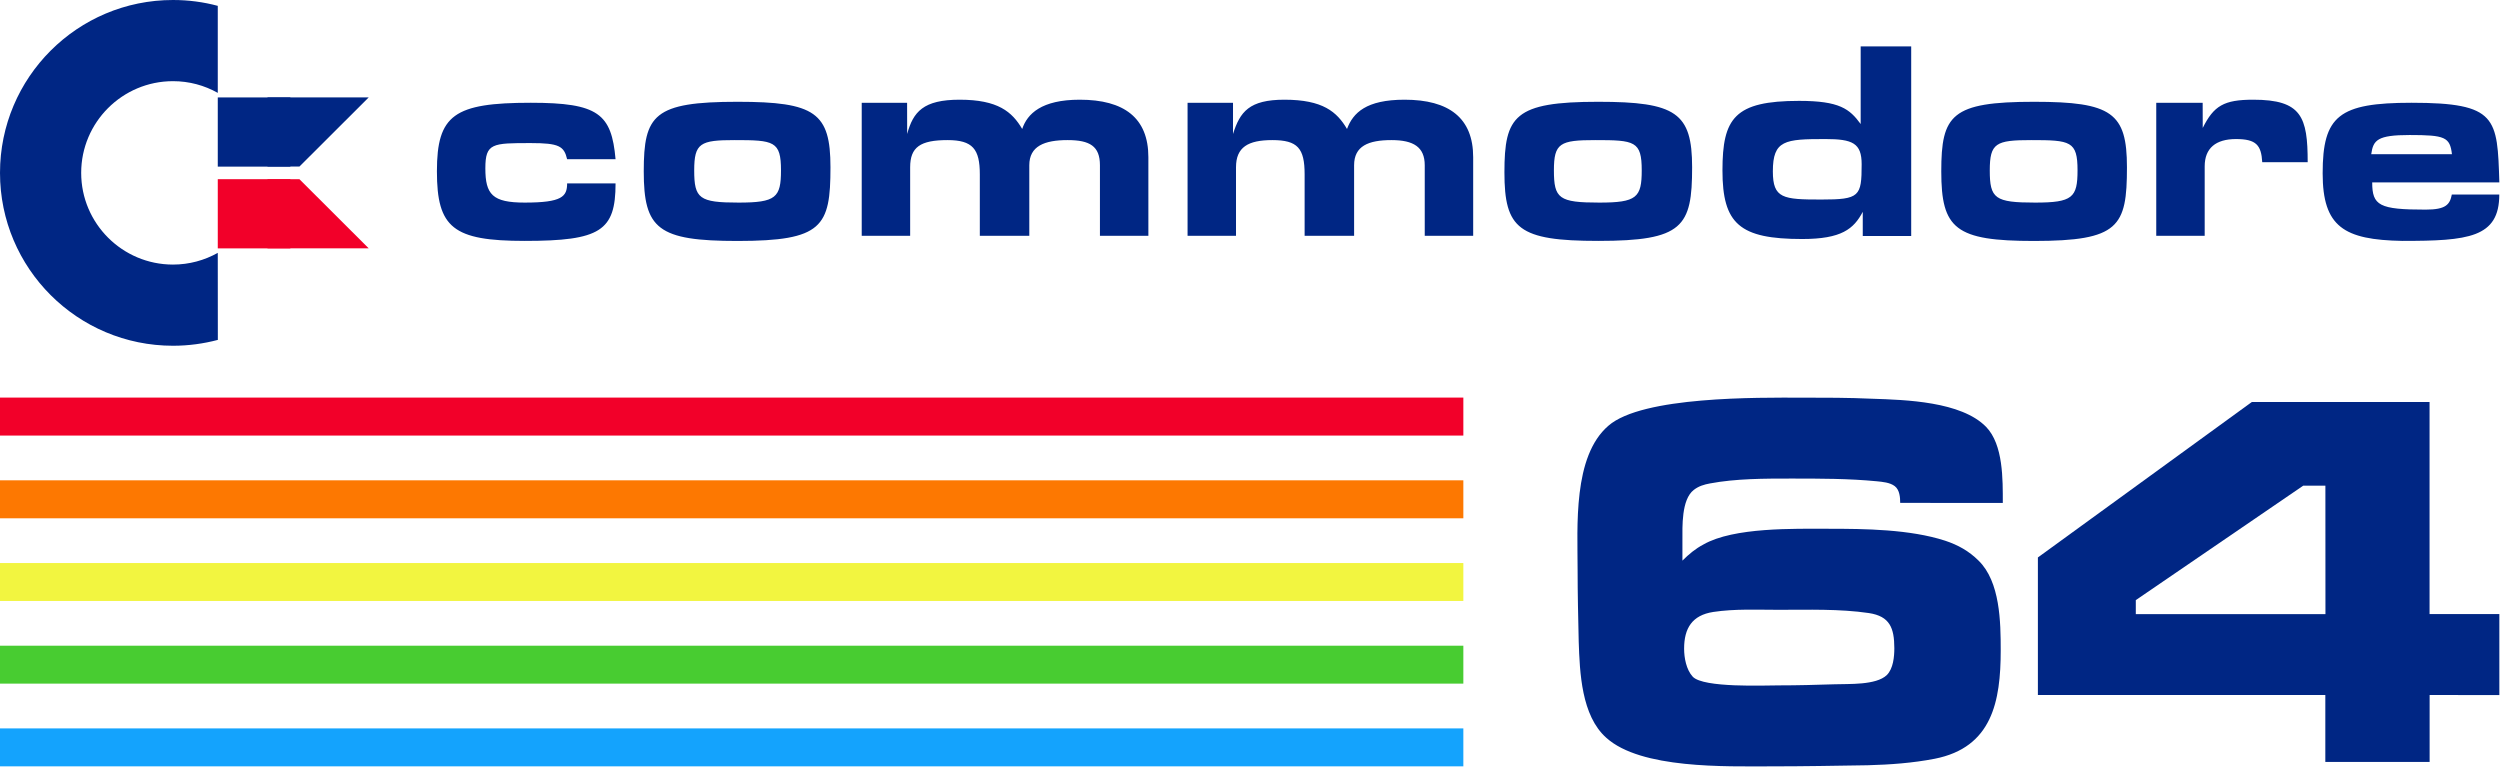 <?xml version="1.0" encoding="UTF-8" standalone="no"?>
<svg
   enable-background="new 0 0 3839 1178.4"
   height="1178"
   viewBox="0 0 3840 1178"
   width="3840"
   version="1.1"
   id="svg14"
   sodipodi:docname="c64.svg"
   inkscape:version="1.3.2 (091e20e, 2023-11-25)"
   xmlns:inkscape="http://www.inkscape.org/namespaces/inkscape"
   xmlns:sodipodi="http://sodipodi.sourceforge.net/DTD/sodipodi-0.dtd"
   xmlns="http://www.w3.org/2000/svg"
   xmlns:svg="http://www.w3.org/2000/svg">
  <defs
     id="defs14" />
  <sodipodi:namedview
     id="namedview14"
     pagecolor="#ffffff"
     bordercolor="#000000"
     borderopacity="0.25"
     inkscape:showpageshadow="2"
     inkscape:pageopacity="0.0"
     inkscape:pagecheckerboard="0"
     inkscape:deskcolor="#d1d1d1"
     inkscape:zoom="0.20022067"
     inkscape:cx="1917.8839"
     inkscape:cy="589.34973"
     inkscape:window-width="1312"
     inkscape:window-height="449"
     inkscape:window-x="0"
     inkscape:window-y="23"
     inkscape:window-maximized="0"
     inkscape:current-layer="svg14" />
  <g
     id="g15"
     transform="scale(1,0.999)">
    <g
       transform="scale(1)"
       id="g14">
      <g
         clip-rule="evenodd"
         fill-rule="evenodd"
         id="g5">
        <path
           d="m 0,611.3 h 2247.7 v 58.4 H 0 Z"
           fill="#f20029"
           id="path1" />
        <path
           d="m 0,738.5 h 2247.7 v 58.4 H 0 Z"
           fill="#fd7801"
           id="path2" />
        <path
           d="M 0,865.7 H 2247.7 V 924 H 0 Z"
           fill="#f2f540"
           id="path3" />
        <path
           d="m 0,992.8 h 2247.7 v 58.3 H 0 Z"
           fill="#48cc31"
           id="path4" />
        <path
           d="m 0,1119.9 h 2247.7 v 58.4 H 0 Z"
           fill="#14a3fd"
           id="path5" />
      </g>
      <g
         fill="#002684"
         id="g11">
        <path
           d="m 2918.7,773.2 c 0,-8.3 -0.8,-19.9 -8.3,-25.7 -7.5,-5.8 -19.1,-6.6 -27.4,-7.5 -43.2,-4.2 -88,-4.2 -132,-4.2 -40.7,0 -84.7,0 -124.5,7.5 -9.1,1.7 -17.4,4.1 -24.9,10 -19.1,14.9 -17.4,56.4 -17.4,78 v 21.6 9.1 c 10,-10 19.9,-18.3 32.4,-24.9 46.5,-26.6 139.5,-24.1 191.7,-24.1 56.4,0 125.3,0.8 179.3,18.3 19.9,6.6 36.5,15.8 51.5,30.7 33.2,32.4 34,94.6 34,137.8 0,78.9 -13.3,149.4 -101.3,166.8 -34,6.6 -68.9,9.1 -102.9,10 -49.8,0.8 -98.8,1.7 -148.6,1.7 -69.7,0 -199.9,4.2 -253.1,-44 -38.2,-34 -40.7,-100.4 -42.3,-147.8 -0.8,-36.5 -1.7,-73.9 -1.7,-110.4 0,-66.4 -7.5,-174.3 47.3,-221.5 52.3,-45.7 230.7,-43.2 296.2,-43.2 36.5,0 73,0 109.6,1.7 50.6,1.7 136.1,4.1 174.3,43.2 26.6,27.4 25.7,81.3 25.7,117 z m -48.1,169.4 c -44.8,-6.6 -93,-5 -138.6,-5 -33.2,0 -67.2,-1.7 -100.4,3.3 -32.4,5 -44.8,24.9 -44.8,56.4 0,14.1 3.3,32.4 13.3,43.2 16.6,17.4 110.4,13.3 132,13.3 29.1,0 57.3,-0.8 86.3,-1.7 20.8,-0.8 63.1,1.7 79.7,-14.1 10,-10 11.6,-28.2 11.6,-41.5 -0.1,-30.8 -6.8,-49 -39.1,-53.9 z"
           id="path6" />
        <path
           d="m 3731.9,1068.6 v 102.9 H 3571.7 V 1068.6 H 3130.2 V 857.1 l 328.6,-239 h 273 V 944.2 H 3839 v 124.5 z M 3571.8,746.7 h -34 l -257.2,176 v 21.6 h 291.3 z"
           id="path7" />
        <path
           d="M 3383.3,158.1 H 3312 v 204.5 h 74.4 V 255.7 c 0,-27.9 17.1,-41.9 48.1,-41.9 31,0 38.8,9.3 40.3,35.6 h 69.8 c 0,-69.7 -9.3,-96.1 -83.7,-96.1 -45,0 -60.5,9.3 -77.5,43.4 z m 342.5,164.2 c -71.3,0 -82.1,-6.2 -82.1,-41.9 H 3839 c -3.1,-99.2 -3.1,-122.4 -134.9,-122.4 -111.6,0 -136.5,20.1 -136.5,108.5 0,82.2 32.6,102.3 122.5,103.9 100.8,0 148.8,-4.7 148.8,-71.3 H 3766 c -3,15.5 -9.2,23.2 -40.2,23.2 z m -83.6,-85.2 c 3.1,-21.7 9.3,-29.5 58.9,-29.5 54.3,0 62,3.1 65.1,29.5 z m -2771.1,7.7 h 74.4 C 939.3,175 919.1,158 815.3,158 c -117.8,0 -144.2,18.6 -144.2,105.4 0,86.8 24.8,107 134.9,107 116.3,0 139.5,-15.5 139.5,-88.4 h -74.4 c 0,20.2 -7.7,29.5 -65.1,29.5 -49.6,0 -60.5,-12.4 -60.5,-52.7 0,-38.8 10.8,-38.8 69.8,-38.8 43.4,0 51.1,4.7 55.8,24.8 z m 1728,12.4 c 0,-83.7 -24.8,-100.7 -144.2,-100.7 -128.7,0 -144.1,21.7 -144.1,108.5 0,86.8 21.7,105.4 144.1,105.4 130.2,0 144.2,-21.7 144.2,-113.2 z m -212.3,4.7 c 0,-41.9 9.3,-46.5 63.6,-46.5 60.5,0 71.3,1.5 71.3,46.5 0,41.9 -7.8,49.6 -65.1,49.6 -62.1,0 -69.8,-6.2 -69.8,-49.6 z m 880.2,-4.7 c 0,-83.7 -23.3,-100.7 -142.6,-100.7 -127.1,0 -142.6,20.1 -142.6,107 0,88.4 21.7,107 142.6,107 130.3,-0.1 142.6,-21.8 142.6,-113.3 z m -210.7,4.7 c 0,-41.9 9.3,-46.5 63.5,-46.5 60.5,0 71.3,1.5 71.3,46.5 0,41.9 -7.7,49.6 -65.1,49.6 -61.9,0 -69.7,-6.2 -69.7,-49.6 z m -1780.7,-4.7 c 0,-83.7 -23.3,-100.7 -142.6,-100.7 -128.7,0 -144.2,20.1 -144.2,107 0,88.4 21.7,107 144.2,107 130.2,-0.1 142.6,-21.8 142.6,-113.3 z m -209.3,4.7 c 0,-41.9 9.3,-46.5 62,-46.5 60.5,0 71.3,1.5 71.3,46.5 0,41.9 -7.8,49.6 -65.1,49.6 -60.5,0 -68.2,-6.2 -68.2,-49.6 z M 2858,71.3 v 119.4 c -17,-23.3 -32.5,-35.6 -94.5,-35.6 -99.2,0 -117.8,26.4 -117.8,107 0,82.2 26.4,105.4 122.5,105.4 60.5,0 79.1,-15.5 93,-41.8 v 37.2 h 74.4 V 71.3 Z m -54.3,142.5 c 41.8,0 55.8,6.2 55.8,38.7 0,49.6 -3.1,54.3 -62,54.3 -58.9,0 -74.4,-1.6 -74.4,-43.4 0,-48 18.6,-49.6 80.6,-49.6 z M 1393.3,158.1 h -69.7 V 362.6 H 1398 V 257.2 c 0,-31 15.5,-41.8 57.4,-41.8 38.8,0 49.6,13.9 49.6,52.7 v 94.5 h 76 V 254.1 c 0,-29.5 23.2,-38.7 58.9,-38.7 34.1,0 49.6,9.3 49.6,38.7 v 108.5 h 74.4 V 241.7 c 0,-60.4 -37.2,-88.4 -105.4,-88.4 -58.9,0 -80.6,21.7 -88.4,45 -15.5,-26.4 -37.2,-45 -96.1,-45 -55.8,0 -71.3,18.6 -80.6,52.7 z m 500.6,0 h -69.8 v 204.5 h 74.4 V 257.2 c 0,-31 18.6,-41.8 55.8,-41.8 38.8,0 49.6,12.4 49.6,52.7 v 94.5 h 76 V 254.1 c 0,-29.5 21.7,-38.7 57.4,-38.7 34.1,0 51.1,10.8 51.1,38.7 v 108.5 h 74.4 V 241.7 c 0,-60.4 -37.2,-88.4 -105.4,-88.4 -58.9,0 -79.1,20.1 -88.4,45 -15.5,-26.4 -37.2,-45 -96.1,-45 -54.2,0 -68.2,18.6 -79,52.7 z"
           id="path8" />
        <path
           d="m 334.5,388.8 c -20.4,11.4 -43.8,18 -68.8,18 -77.7,0 -141,-63.2 -141,-141 0,-77.8 63.2,-141 141,-141 25,0 48.4,6.5 68.8,18 V 9 C 312.6,3.1 289.5,0 265.7,0 119,0 0,119 0,265.8 c 0,146.8 119,265.8 265.8,265.8 23.8,0 46.8,-3.2 68.8,-9 z"
           id="path9" />
        <path
           d="M 334.5,149.8 H 446 V 256.2 H 334.5 Z"
           id="path10" />
        <path
           d="M 566.3,149.8 459.9,256.1 h -49 V 149.8 Z"
           id="path11" />
      </g>
      <g
         fill="#f20029"
         id="g13">
        <path
           d="M 334.5,275.5 H 446 V 381.9 H 334.5 Z"
           id="path12" />
        <path
           d="M 566.3,381.8 459.9,275.5 h -49 v 106.3 z"
           id="path13" />
      </g>
    </g>
  </g>
</svg>
